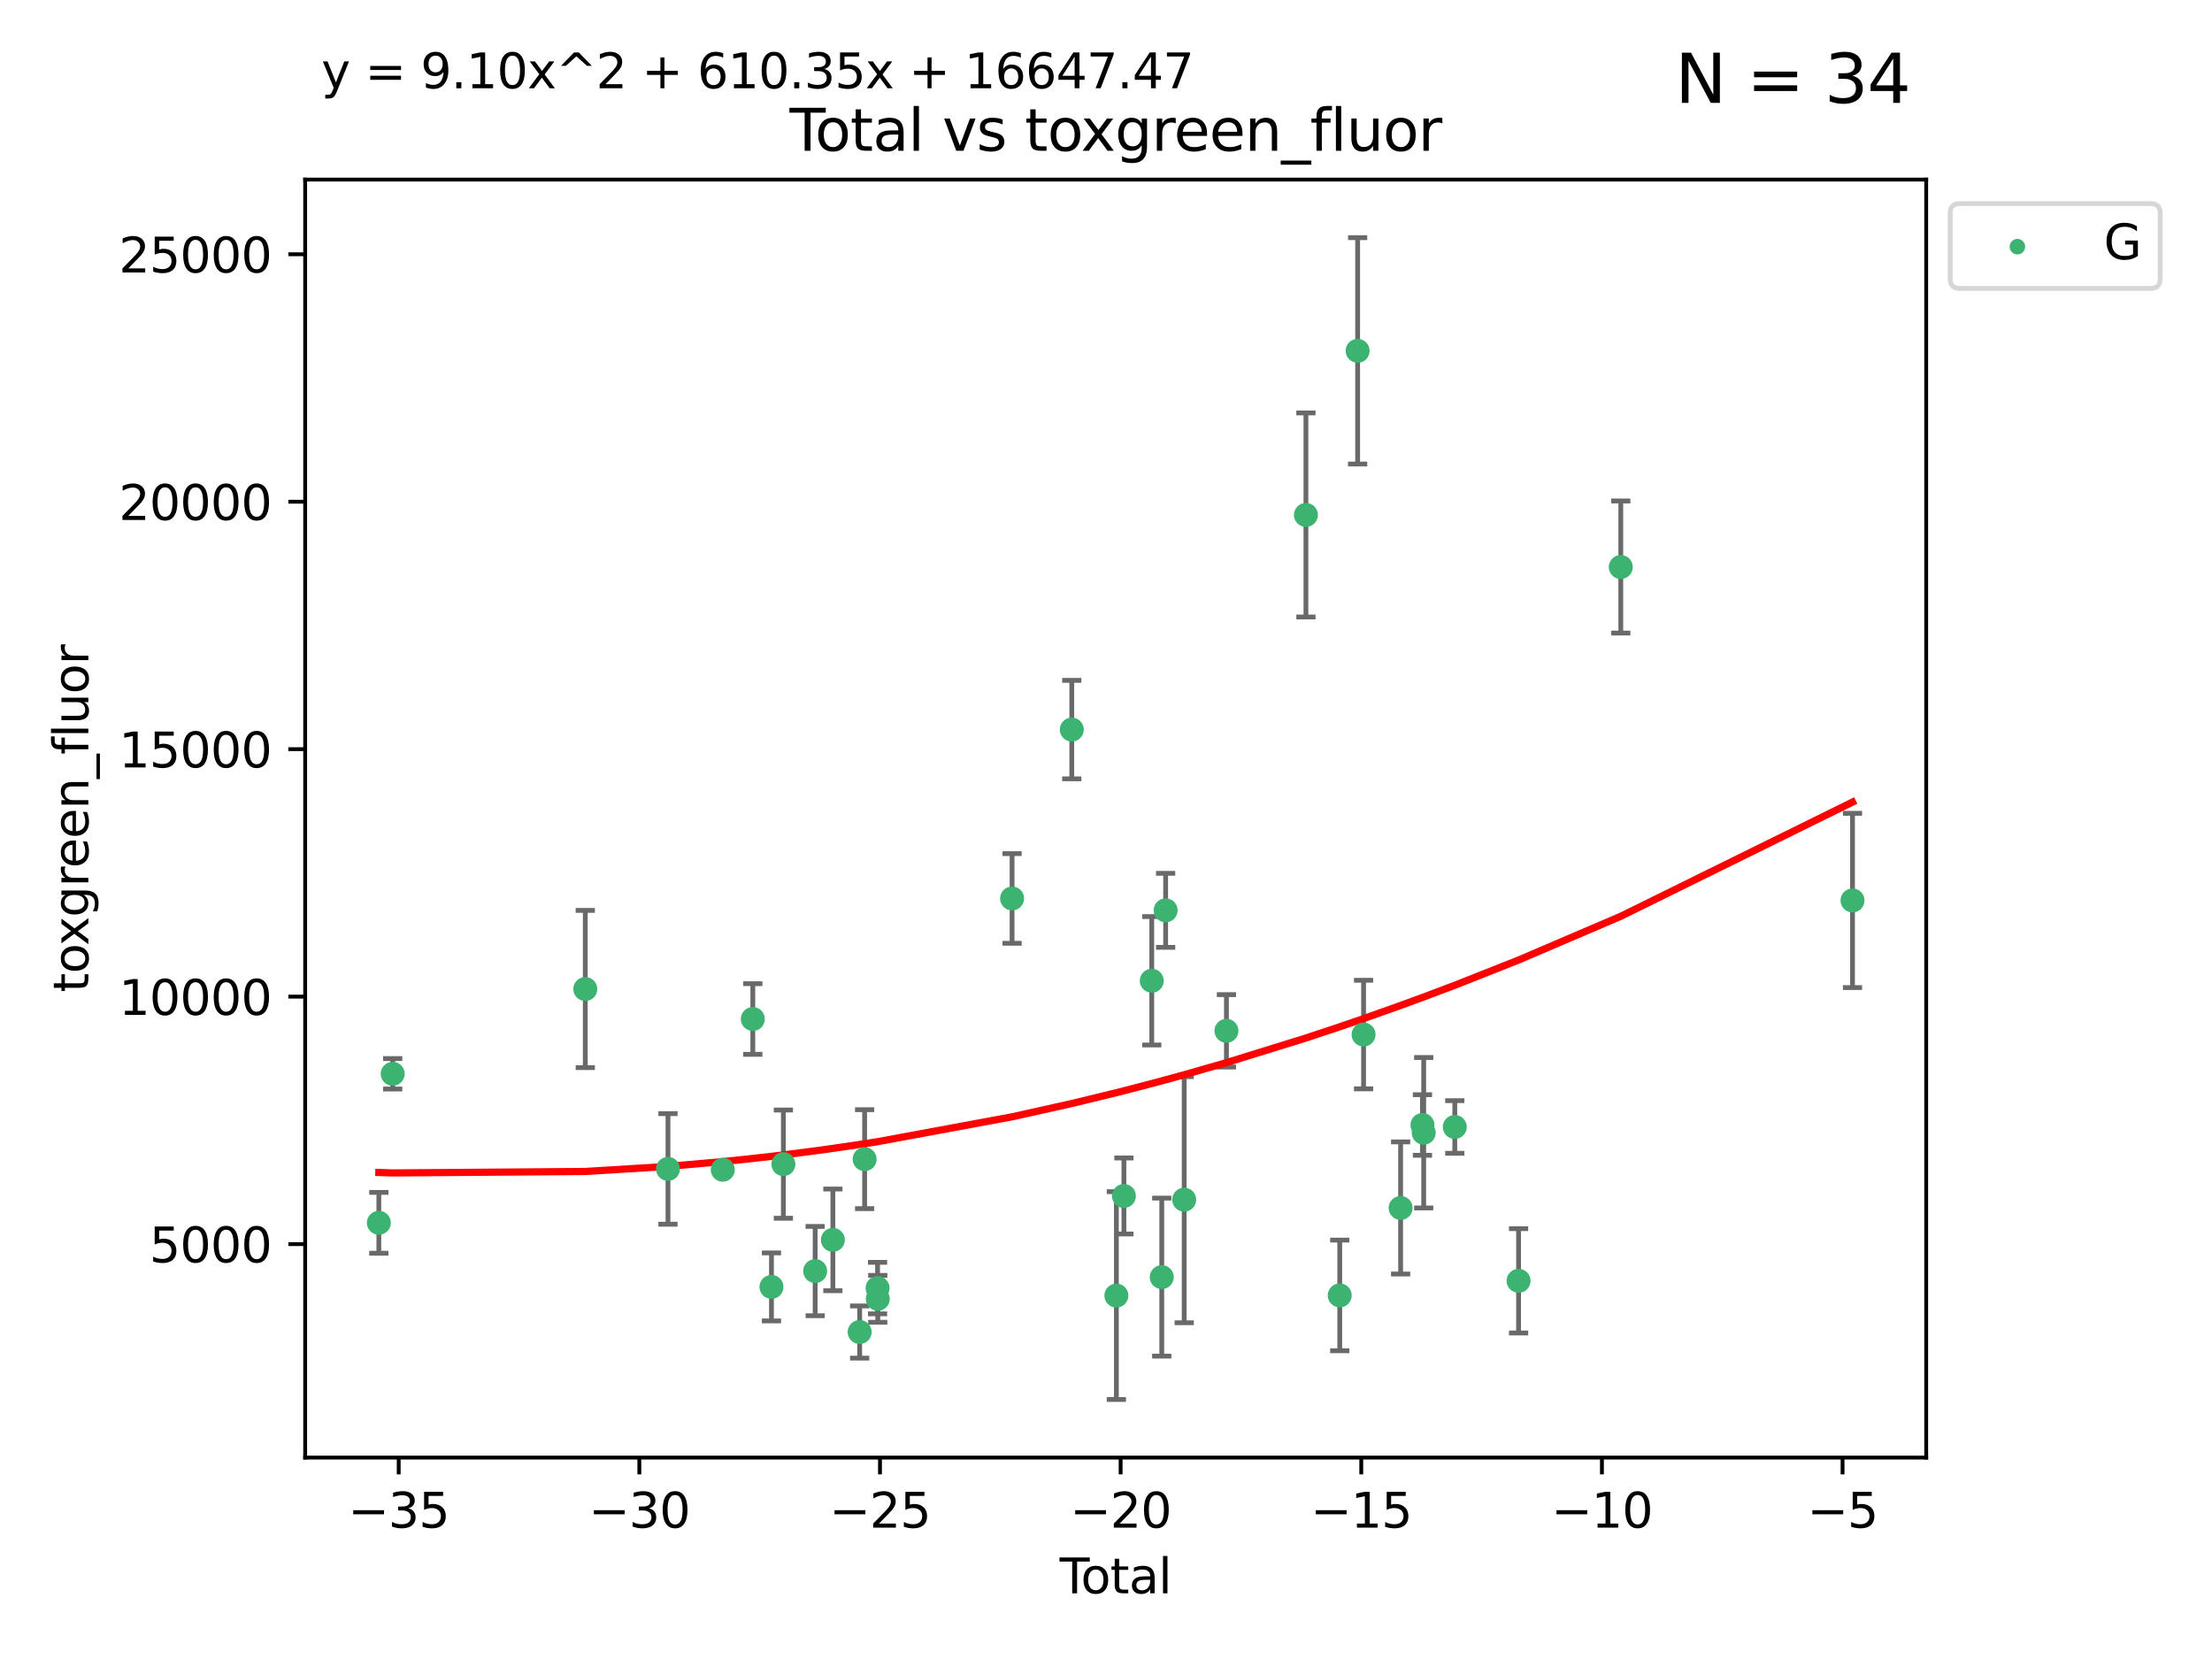 <?xml version="1.0" encoding="utf-8" standalone="no"?>
<!DOCTYPE svg PUBLIC "-//W3C//DTD SVG 1.1//EN"
  "http://www.w3.org/Graphics/SVG/1.1/DTD/svg11.dtd">
<svg xmlns:xlink="http://www.w3.org/1999/xlink" width="460.8pt" height="345.6pt" viewBox="0 0 460.8 345.6" xmlns="http://www.w3.org/2000/svg" version="1.1">
 <defs>
  <style type="text/css">*{stroke-linejoin: round; stroke-linecap: butt}</style>
 </defs>
 <g id="figure_1">
  <g id="patch_1">
   <path d="M 0 345.6 
L 460.8 345.6 
L 460.8 0 
L 0 0 
z
" style="fill: #ffffff"/>
  </g>
  <g id="axes_1">
   <g id="patch_2">
    <path d="M 63.571 303.64 
L 401.26 303.64 
L 401.26 37.411 
L 63.571 37.411 
z
" style="fill: #ffffff"/>
   </g>
   <g id="PathCollection_1">
    <defs>
     <path id="m60fd4f7840" d="M 0 1.118 
C 0.297 1.118 0.581 1 0.791 0.791 
C 1 0.581 1.118 0.297 1.118 0 
C 1.118 -0.297 1 -0.581 0.791 -0.791 
C 0.581 -1 0.297 -1.118 0 -1.118 
C -0.297 -1.118 -0.581 -1 -0.791 -0.791 
C -1 -0.581 -1.118 -0.297 -1.118 0 
C -1.118 0.297 -1 0.581 -0.791 0.791 
C -0.581 1 -0.297 1.118 0 1.118 
z
" style="stroke: #3cb371"/>
    </defs>
    <g clip-path="url(#p2ff0fff84a)">
     <use xlink:href="#m60fd4f7840" x="78.921" y="254.733" style="fill: #3cb371; stroke: #3cb371"/>
     <use xlink:href="#m60fd4f7840" x="81.805" y="223.696" style="fill: #3cb371; stroke: #3cb371"/>
     <use xlink:href="#m60fd4f7840" x="121.926" y="206.031" style="fill: #3cb371; stroke: #3cb371"/>
     <use xlink:href="#m60fd4f7840" x="139.152" y="243.507" style="fill: #3cb371; stroke: #3cb371"/>
     <use xlink:href="#m60fd4f7840" x="150.564" y="243.675" style="fill: #3cb371; stroke: #3cb371"/>
     <use xlink:href="#m60fd4f7840" x="156.824" y="212.277" style="fill: #3cb371; stroke: #3cb371"/>
     <use xlink:href="#m60fd4f7840" x="160.712" y="268.086" style="fill: #3cb371; stroke: #3cb371"/>
     <use xlink:href="#m60fd4f7840" x="163.192" y="242.509" style="fill: #3cb371; stroke: #3cb371"/>
     <use xlink:href="#m60fd4f7840" x="169.813" y="264.787" style="fill: #3cb371; stroke: #3cb371"/>
     <use xlink:href="#m60fd4f7840" x="173.502" y="258.29" style="fill: #3cb371; stroke: #3cb371"/>
     <use xlink:href="#m60fd4f7840" x="179.083" y="277.486" style="fill: #3cb371; stroke: #3cb371"/>
     <use xlink:href="#m60fd4f7840" x="180.118" y="241.474" style="fill: #3cb371; stroke: #3cb371"/>
     <use xlink:href="#m60fd4f7840" x="182.814" y="268.329" style="fill: #3cb371; stroke: #3cb371"/>
     <use xlink:href="#m60fd4f7840" x="182.856" y="270.569" style="fill: #3cb371; stroke: #3cb371"/>
     <use xlink:href="#m60fd4f7840" x="210.835" y="187.165" style="fill: #3cb371; stroke: #3cb371"/>
     <use xlink:href="#m60fd4f7840" x="223.271" y="151.986" style="fill: #3cb371; stroke: #3cb371"/>
     <use xlink:href="#m60fd4f7840" x="232.562" y="269.895" style="fill: #3cb371; stroke: #3cb371"/>
     <use xlink:href="#m60fd4f7840" x="234.132" y="249.143" style="fill: #3cb371; stroke: #3cb371"/>
     <use xlink:href="#m60fd4f7840" x="239.934" y="204.313" style="fill: #3cb371; stroke: #3cb371"/>
     <use xlink:href="#m60fd4f7840" x="242.015" y="266.047" style="fill: #3cb371; stroke: #3cb371"/>
     <use xlink:href="#m60fd4f7840" x="242.825" y="189.643" style="fill: #3cb371; stroke: #3cb371"/>
     <use xlink:href="#m60fd4f7840" x="246.69" y="249.917" style="fill: #3cb371; stroke: #3cb371"/>
     <use xlink:href="#m60fd4f7840" x="255.491" y="214.737" style="fill: #3cb371; stroke: #3cb371"/>
     <use xlink:href="#m60fd4f7840" x="272.047" y="107.273" style="fill: #3cb371; stroke: #3cb371"/>
     <use xlink:href="#m60fd4f7840" x="279.094" y="269.859" style="fill: #3cb371; stroke: #3cb371"/>
     <use xlink:href="#m60fd4f7840" x="282.821" y="73.086" style="fill: #3cb371; stroke: #3cb371"/>
     <use xlink:href="#m60fd4f7840" x="284.057" y="215.514" style="fill: #3cb371; stroke: #3cb371"/>
     <use xlink:href="#m60fd4f7840" x="291.777" y="251.643" style="fill: #3cb371; stroke: #3cb371"/>
     <use xlink:href="#m60fd4f7840" x="296.322" y="234.353" style="fill: #3cb371; stroke: #3cb371"/>
     <use xlink:href="#m60fd4f7840" x="296.584" y="235.969" style="fill: #3cb371; stroke: #3cb371"/>
     <use xlink:href="#m60fd4f7840" x="303.058" y="234.766" style="fill: #3cb371; stroke: #3cb371"/>
     <use xlink:href="#m60fd4f7840" x="316.347" y="266.818" style="fill: #3cb371; stroke: #3cb371"/>
     <use xlink:href="#m60fd4f7840" x="337.639" y="118.122" style="fill: #3cb371; stroke: #3cb371"/>
     <use xlink:href="#m60fd4f7840" x="385.911" y="187.579" style="fill: #3cb371; stroke: #3cb371"/>
    </g>
   </g>
   <g id="matplotlib.axis_1">
    <g id="xtick_1">
     <g id="line2d_1">
      <defs>
       <path id="mb256c57d41" d="M 0 0 
L 0 3.5 
" style="stroke: #000000; stroke-width: 0.8"/>
      </defs>
      <g>
       <use xlink:href="#mb256c57d41" x="83.054" y="303.64" style="stroke: #000000; stroke-width: 0.8"/>
      </g>
     </g>
     <g id="text_1">
      <!-- −35 -->
      <g transform="translate(72.501 318.238)scale(0.1 -0.1)">
       <defs>
        <path id="DejaVuSans-2212" d="M 678 2272 
L 4684 2272 
L 4684 1741 
L 678 1741 
L 678 2272 
z
" transform="scale(0.016)"/>
        <path id="DejaVuSans-33" d="M 2597 2516 
Q 3050 2419 3304 2112 
Q 3559 1806 3559 1356 
Q 3559 666 3084 287 
Q 2609 -91 1734 -91 
Q 1441 -91 1130 -33 
Q 819 25 488 141 
L 488 750 
Q 750 597 1062 519 
Q 1375 441 1716 441 
Q 2309 441 2620 675 
Q 2931 909 2931 1356 
Q 2931 1769 2642 2001 
Q 2353 2234 1838 2234 
L 1294 2234 
L 1294 2753 
L 1863 2753 
Q 2328 2753 2575 2939 
Q 2822 3125 2822 3475 
Q 2822 3834 2567 4026 
Q 2313 4219 1838 4219 
Q 1578 4219 1281 4162 
Q 984 4106 628 3988 
L 628 4550 
Q 988 4650 1302 4700 
Q 1616 4750 1894 4750 
Q 2613 4750 3031 4423 
Q 3450 4097 3450 3541 
Q 3450 3153 3228 2886 
Q 3006 2619 2597 2516 
z
" transform="scale(0.016)"/>
        <path id="DejaVuSans-35" d="M 691 4666 
L 3169 4666 
L 3169 4134 
L 1269 4134 
L 1269 2991 
Q 1406 3038 1543 3061 
Q 1681 3084 1819 3084 
Q 2600 3084 3056 2656 
Q 3513 2228 3513 1497 
Q 3513 744 3044 326 
Q 2575 -91 1722 -91 
Q 1428 -91 1123 -41 
Q 819 9 494 109 
L 494 744 
Q 775 591 1075 516 
Q 1375 441 1709 441 
Q 2250 441 2565 725 
Q 2881 1009 2881 1497 
Q 2881 1984 2565 2268 
Q 2250 2553 1709 2553 
Q 1456 2553 1204 2497 
Q 953 2441 691 2322 
L 691 4666 
z
" transform="scale(0.016)"/>
       </defs>
       <use xlink:href="#DejaVuSans-2212"/>
       <use xlink:href="#DejaVuSans-33" x="83.789"/>
       <use xlink:href="#DejaVuSans-35" x="147.412"/>
      </g>
     </g>
    </g>
    <g id="xtick_2">
     <g id="line2d_2">
      <g>
       <use xlink:href="#mb256c57d41" x="133.185" y="303.64" style="stroke: #000000; stroke-width: 0.8"/>
      </g>
     </g>
     <g id="text_2">
      <!-- −30 -->
      <g transform="translate(122.632 318.238)scale(0.1 -0.1)">
       <defs>
        <path id="DejaVuSans-30" d="M 2034 4250 
Q 1547 4250 1301 3770 
Q 1056 3291 1056 2328 
Q 1056 1369 1301 889 
Q 1547 409 2034 409 
Q 2525 409 2770 889 
Q 3016 1369 3016 2328 
Q 3016 3291 2770 3770 
Q 2525 4250 2034 4250 
z
M 2034 4750 
Q 2819 4750 3233 4129 
Q 3647 3509 3647 2328 
Q 3647 1150 3233 529 
Q 2819 -91 2034 -91 
Q 1250 -91 836 529 
Q 422 1150 422 2328 
Q 422 3509 836 4129 
Q 1250 4750 2034 4750 
z
" transform="scale(0.016)"/>
       </defs>
       <use xlink:href="#DejaVuSans-2212"/>
       <use xlink:href="#DejaVuSans-33" x="83.789"/>
       <use xlink:href="#DejaVuSans-30" x="147.412"/>
      </g>
     </g>
    </g>
    <g id="xtick_3">
     <g id="line2d_3">
      <g>
       <use xlink:href="#mb256c57d41" x="183.316" y="303.64" style="stroke: #000000; stroke-width: 0.8"/>
      </g>
     </g>
     <g id="text_3">
      <!-- −25 -->
      <g transform="translate(172.763 318.238)scale(0.1 -0.1)">
       <defs>
        <path id="DejaVuSans-32" d="M 1228 531 
L 3431 531 
L 3431 0 
L 469 0 
L 469 531 
Q 828 903 1448 1529 
Q 2069 2156 2228 2338 
Q 2531 2678 2651 2914 
Q 2772 3150 2772 3378 
Q 2772 3750 2511 3984 
Q 2250 4219 1831 4219 
Q 1534 4219 1204 4116 
Q 875 4013 500 3803 
L 500 4441 
Q 881 4594 1212 4672 
Q 1544 4750 1819 4750 
Q 2544 4750 2975 4387 
Q 3406 4025 3406 3419 
Q 3406 3131 3298 2873 
Q 3191 2616 2906 2266 
Q 2828 2175 2409 1742 
Q 1991 1309 1228 531 
z
" transform="scale(0.016)"/>
       </defs>
       <use xlink:href="#DejaVuSans-2212"/>
       <use xlink:href="#DejaVuSans-32" x="83.789"/>
       <use xlink:href="#DejaVuSans-35" x="147.412"/>
      </g>
     </g>
    </g>
    <g id="xtick_4">
     <g id="line2d_4">
      <g>
       <use xlink:href="#mb256c57d41" x="233.447" y="303.64" style="stroke: #000000; stroke-width: 0.8"/>
      </g>
     </g>
     <g id="text_4">
      <!-- −20 -->
      <g transform="translate(222.895 318.238)scale(0.1 -0.1)">
       <use xlink:href="#DejaVuSans-2212"/>
       <use xlink:href="#DejaVuSans-32" x="83.789"/>
       <use xlink:href="#DejaVuSans-30" x="147.412"/>
      </g>
     </g>
    </g>
    <g id="xtick_5">
     <g id="line2d_5">
      <g>
       <use xlink:href="#mb256c57d41" x="283.578" y="303.64" style="stroke: #000000; stroke-width: 0.8"/>
      </g>
     </g>
     <g id="text_5">
      <!-- −15 -->
      <g transform="translate(273.026 318.238)scale(0.1 -0.1)">
       <defs>
        <path id="DejaVuSans-31" d="M 794 531 
L 1825 531 
L 1825 4091 
L 703 3866 
L 703 4441 
L 1819 4666 
L 2450 4666 
L 2450 531 
L 3481 531 
L 3481 0 
L 794 0 
L 794 531 
z
" transform="scale(0.016)"/>
       </defs>
       <use xlink:href="#DejaVuSans-2212"/>
       <use xlink:href="#DejaVuSans-31" x="83.789"/>
       <use xlink:href="#DejaVuSans-35" x="147.412"/>
      </g>
     </g>
    </g>
    <g id="xtick_6">
     <g id="line2d_6">
      <g>
       <use xlink:href="#mb256c57d41" x="333.709" y="303.64" style="stroke: #000000; stroke-width: 0.8"/>
      </g>
     </g>
     <g id="text_6">
      <!-- −10 -->
      <g transform="translate(323.157 318.238)scale(0.1 -0.1)">
       <use xlink:href="#DejaVuSans-2212"/>
       <use xlink:href="#DejaVuSans-31" x="83.789"/>
       <use xlink:href="#DejaVuSans-30" x="147.412"/>
      </g>
     </g>
    </g>
    <g id="xtick_7">
     <g id="line2d_7">
      <g>
       <use xlink:href="#mb256c57d41" x="383.84" y="303.64" style="stroke: #000000; stroke-width: 0.8"/>
      </g>
     </g>
     <g id="text_7">
      <!-- −5 -->
      <g transform="translate(376.469 318.238)scale(0.1 -0.1)">
       <use xlink:href="#DejaVuSans-2212"/>
       <use xlink:href="#DejaVuSans-35" x="83.789"/>
      </g>
     </g>
    </g>
    <g id="text_8">
     <!-- Total -->
     <g transform="translate(220.739 331.917)scale(0.1 -0.1)">
      <defs>
       <path id="DejaVuSans-54" d="M -19 4666 
L 3928 4666 
L 3928 4134 
L 2272 4134 
L 2272 0 
L 1638 0 
L 1638 4134 
L -19 4134 
L -19 4666 
z
" transform="scale(0.016)"/>
       <path id="DejaVuSans-6f" d="M 1959 3097 
Q 1497 3097 1228 2736 
Q 959 2375 959 1747 
Q 959 1119 1226 758 
Q 1494 397 1959 397 
Q 2419 397 2687 759 
Q 2956 1122 2956 1747 
Q 2956 2369 2687 2733 
Q 2419 3097 1959 3097 
z
M 1959 3584 
Q 2709 3584 3137 3096 
Q 3566 2609 3566 1747 
Q 3566 888 3137 398 
Q 2709 -91 1959 -91 
Q 1206 -91 779 398 
Q 353 888 353 1747 
Q 353 2609 779 3096 
Q 1206 3584 1959 3584 
z
" transform="scale(0.016)"/>
       <path id="DejaVuSans-74" d="M 1172 4494 
L 1172 3500 
L 2356 3500 
L 2356 3053 
L 1172 3053 
L 1172 1153 
Q 1172 725 1289 603 
Q 1406 481 1766 481 
L 2356 481 
L 2356 0 
L 1766 0 
Q 1100 0 847 248 
Q 594 497 594 1153 
L 594 3053 
L 172 3053 
L 172 3500 
L 594 3500 
L 594 4494 
L 1172 4494 
z
" transform="scale(0.016)"/>
       <path id="DejaVuSans-61" d="M 2194 1759 
Q 1497 1759 1228 1600 
Q 959 1441 959 1056 
Q 959 750 1161 570 
Q 1363 391 1709 391 
Q 2188 391 2477 730 
Q 2766 1069 2766 1631 
L 2766 1759 
L 2194 1759 
z
M 3341 1997 
L 3341 0 
L 2766 0 
L 2766 531 
Q 2569 213 2275 61 
Q 1981 -91 1556 -91 
Q 1019 -91 701 211 
Q 384 513 384 1019 
Q 384 1609 779 1909 
Q 1175 2209 1959 2209 
L 2766 2209 
L 2766 2266 
Q 2766 2663 2505 2880 
Q 2244 3097 1772 3097 
Q 1472 3097 1187 3025 
Q 903 2953 641 2809 
L 641 3341 
Q 956 3463 1253 3523 
Q 1550 3584 1831 3584 
Q 2591 3584 2966 3190 
Q 3341 2797 3341 1997 
z
" transform="scale(0.016)"/>
       <path id="DejaVuSans-6c" d="M 603 4863 
L 1178 4863 
L 1178 0 
L 603 0 
L 603 4863 
z
" transform="scale(0.016)"/>
      </defs>
      <use xlink:href="#DejaVuSans-54"/>
      <use xlink:href="#DejaVuSans-6f" x="44.084"/>
      <use xlink:href="#DejaVuSans-74" x="105.266"/>
      <use xlink:href="#DejaVuSans-61" x="144.475"/>
      <use xlink:href="#DejaVuSans-6c" x="205.754"/>
     </g>
    </g>
   </g>
   <g id="matplotlib.axis_2">
    <g id="ytick_1">
     <g id="line2d_8">
      <defs>
       <path id="mf4ef851cf9" d="M 0 0 
L -3.5 0 
" style="stroke: #000000; stroke-width: 0.8"/>
      </defs>
      <g>
       <use xlink:href="#mf4ef851cf9" x="63.571" y="259.169" style="stroke: #000000; stroke-width: 0.8"/>
      </g>
     </g>
     <g id="text_9">
      <!-- 5000 -->
      <g transform="translate(31.121 262.968)scale(0.1 -0.1)">
       <use xlink:href="#DejaVuSans-35"/>
       <use xlink:href="#DejaVuSans-30" x="63.623"/>
       <use xlink:href="#DejaVuSans-30" x="127.246"/>
       <use xlink:href="#DejaVuSans-30" x="190.869"/>
      </g>
     </g>
    </g>
    <g id="ytick_2">
     <g id="line2d_9">
      <g>
       <use xlink:href="#mf4ef851cf9" x="63.571" y="207.618" style="stroke: #000000; stroke-width: 0.8"/>
      </g>
     </g>
     <g id="text_10">
      <!-- 10000 -->
      <g transform="translate(24.759 211.417)scale(0.1 -0.1)">
       <use xlink:href="#DejaVuSans-31"/>
       <use xlink:href="#DejaVuSans-30" x="63.623"/>
       <use xlink:href="#DejaVuSans-30" x="127.246"/>
       <use xlink:href="#DejaVuSans-30" x="190.869"/>
       <use xlink:href="#DejaVuSans-30" x="254.492"/>
      </g>
     </g>
    </g>
    <g id="ytick_3">
     <g id="line2d_10">
      <g>
       <use xlink:href="#mf4ef851cf9" x="63.571" y="156.067" style="stroke: #000000; stroke-width: 0.8"/>
      </g>
     </g>
     <g id="text_11">
      <!-- 15000 -->
      <g transform="translate(24.759 159.866)scale(0.1 -0.1)">
       <use xlink:href="#DejaVuSans-31"/>
       <use xlink:href="#DejaVuSans-35" x="63.623"/>
       <use xlink:href="#DejaVuSans-30" x="127.246"/>
       <use xlink:href="#DejaVuSans-30" x="190.869"/>
       <use xlink:href="#DejaVuSans-30" x="254.492"/>
      </g>
     </g>
    </g>
    <g id="ytick_4">
     <g id="line2d_11">
      <g>
       <use xlink:href="#mf4ef851cf9" x="63.571" y="104.516" style="stroke: #000000; stroke-width: 0.8"/>
      </g>
     </g>
     <g id="text_12">
      <!-- 20000 -->
      <g transform="translate(24.759 108.315)scale(0.1 -0.1)">
       <use xlink:href="#DejaVuSans-32"/>
       <use xlink:href="#DejaVuSans-30" x="63.623"/>
       <use xlink:href="#DejaVuSans-30" x="127.246"/>
       <use xlink:href="#DejaVuSans-30" x="190.869"/>
       <use xlink:href="#DejaVuSans-30" x="254.492"/>
      </g>
     </g>
    </g>
    <g id="ytick_5">
     <g id="line2d_12">
      <g>
       <use xlink:href="#mf4ef851cf9" x="63.571" y="52.965" style="stroke: #000000; stroke-width: 0.8"/>
      </g>
     </g>
     <g id="text_13">
      <!-- 25000 -->
      <g transform="translate(24.759 56.764)scale(0.1 -0.1)">
       <use xlink:href="#DejaVuSans-32"/>
       <use xlink:href="#DejaVuSans-35" x="63.623"/>
       <use xlink:href="#DejaVuSans-30" x="127.246"/>
       <use xlink:href="#DejaVuSans-30" x="190.869"/>
       <use xlink:href="#DejaVuSans-30" x="254.492"/>
      </g>
     </g>
    </g>
    <g id="text_14">
     <!-- toxgreen_fluor -->
     <g transform="translate(18.401 206.72)rotate(-90)scale(0.1 -0.1)">
      <defs>
       <path id="DejaVuSans-78" d="M 3513 3500 
L 2247 1797 
L 3578 0 
L 2900 0 
L 1881 1375 
L 863 0 
L 184 0 
L 1544 1831 
L 300 3500 
L 978 3500 
L 1906 2253 
L 2834 3500 
L 3513 3500 
z
" transform="scale(0.016)"/>
       <path id="DejaVuSans-67" d="M 2906 1791 
Q 2906 2416 2648 2759 
Q 2391 3103 1925 3103 
Q 1463 3103 1205 2759 
Q 947 2416 947 1791 
Q 947 1169 1205 825 
Q 1463 481 1925 481 
Q 2391 481 2648 825 
Q 2906 1169 2906 1791 
z
M 3481 434 
Q 3481 -459 3084 -895 
Q 2688 -1331 1869 -1331 
Q 1566 -1331 1297 -1286 
Q 1028 -1241 775 -1147 
L 775 -588 
Q 1028 -725 1275 -790 
Q 1522 -856 1778 -856 
Q 2344 -856 2625 -561 
Q 2906 -266 2906 331 
L 2906 616 
Q 2728 306 2450 153 
Q 2172 0 1784 0 
Q 1141 0 747 490 
Q 353 981 353 1791 
Q 353 2603 747 3093 
Q 1141 3584 1784 3584 
Q 2172 3584 2450 3431 
Q 2728 3278 2906 2969 
L 2906 3500 
L 3481 3500 
L 3481 434 
z
" transform="scale(0.016)"/>
       <path id="DejaVuSans-72" d="M 2631 2963 
Q 2534 3019 2420 3045 
Q 2306 3072 2169 3072 
Q 1681 3072 1420 2755 
Q 1159 2438 1159 1844 
L 1159 0 
L 581 0 
L 581 3500 
L 1159 3500 
L 1159 2956 
Q 1341 3275 1631 3429 
Q 1922 3584 2338 3584 
Q 2397 3584 2469 3576 
Q 2541 3569 2628 3553 
L 2631 2963 
z
" transform="scale(0.016)"/>
       <path id="DejaVuSans-65" d="M 3597 1894 
L 3597 1613 
L 953 1613 
Q 991 1019 1311 708 
Q 1631 397 2203 397 
Q 2534 397 2845 478 
Q 3156 559 3463 722 
L 3463 178 
Q 3153 47 2828 -22 
Q 2503 -91 2169 -91 
Q 1331 -91 842 396 
Q 353 884 353 1716 
Q 353 2575 817 3079 
Q 1281 3584 2069 3584 
Q 2775 3584 3186 3129 
Q 3597 2675 3597 1894 
z
M 3022 2063 
Q 3016 2534 2758 2815 
Q 2500 3097 2075 3097 
Q 1594 3097 1305 2825 
Q 1016 2553 972 2059 
L 3022 2063 
z
" transform="scale(0.016)"/>
       <path id="DejaVuSans-6e" d="M 3513 2113 
L 3513 0 
L 2938 0 
L 2938 2094 
Q 2938 2591 2744 2837 
Q 2550 3084 2163 3084 
Q 1697 3084 1428 2787 
Q 1159 2491 1159 1978 
L 1159 0 
L 581 0 
L 581 3500 
L 1159 3500 
L 1159 2956 
Q 1366 3272 1645 3428 
Q 1925 3584 2291 3584 
Q 2894 3584 3203 3211 
Q 3513 2838 3513 2113 
z
" transform="scale(0.016)"/>
       <path id="DejaVuSans-5f" d="M 3263 -1063 
L 3263 -1509 
L -63 -1509 
L -63 -1063 
L 3263 -1063 
z
" transform="scale(0.016)"/>
       <path id="DejaVuSans-66" d="M 2375 4863 
L 2375 4384 
L 1825 4384 
Q 1516 4384 1395 4259 
Q 1275 4134 1275 3809 
L 1275 3500 
L 2222 3500 
L 2222 3053 
L 1275 3053 
L 1275 0 
L 697 0 
L 697 3053 
L 147 3053 
L 147 3500 
L 697 3500 
L 697 3744 
Q 697 4328 969 4595 
Q 1241 4863 1831 4863 
L 2375 4863 
z
" transform="scale(0.016)"/>
       <path id="DejaVuSans-75" d="M 544 1381 
L 544 3500 
L 1119 3500 
L 1119 1403 
Q 1119 906 1312 657 
Q 1506 409 1894 409 
Q 2359 409 2629 706 
Q 2900 1003 2900 1516 
L 2900 3500 
L 3475 3500 
L 3475 0 
L 2900 0 
L 2900 538 
Q 2691 219 2414 64 
Q 2138 -91 1772 -91 
Q 1169 -91 856 284 
Q 544 659 544 1381 
z
M 1991 3584 
L 1991 3584 
z
" transform="scale(0.016)"/>
      </defs>
      <use xlink:href="#DejaVuSans-74"/>
      <use xlink:href="#DejaVuSans-6f" x="39.209"/>
      <use xlink:href="#DejaVuSans-78" x="97.266"/>
      <use xlink:href="#DejaVuSans-67" x="156.445"/>
      <use xlink:href="#DejaVuSans-72" x="219.922"/>
      <use xlink:href="#DejaVuSans-65" x="258.785"/>
      <use xlink:href="#DejaVuSans-65" x="320.309"/>
      <use xlink:href="#DejaVuSans-6e" x="381.832"/>
      <use xlink:href="#DejaVuSans-5f" x="445.211"/>
      <use xlink:href="#DejaVuSans-66" x="495.211"/>
      <use xlink:href="#DejaVuSans-6c" x="530.416"/>
      <use xlink:href="#DejaVuSans-75" x="558.199"/>
      <use xlink:href="#DejaVuSans-6f" x="621.578"/>
      <use xlink:href="#DejaVuSans-72" x="682.76"/>
     </g>
    </g>
   </g>
   <g id="LineCollection_1">
    <path d="M 78.921 261.072 
L 78.921 248.394 
" clip-path="url(#p2ff0fff84a)" style="fill: none; stroke: #696969"/>
    <path d="M 81.805 226.871 
L 81.805 220.52 
" clip-path="url(#p2ff0fff84a)" style="fill: none; stroke: #696969"/>
    <path d="M 121.926 222.408 
L 121.926 189.654 
" clip-path="url(#p2ff0fff84a)" style="fill: none; stroke: #696969"/>
    <path d="M 139.152 255.023 
L 139.152 231.991 
" clip-path="url(#p2ff0fff84a)" style="fill: none; stroke: #696969"/>
    <path d="M 150.564 244.551 
L 150.564 242.799 
" clip-path="url(#p2ff0fff84a)" style="fill: none; stroke: #696969"/>
    <path d="M 156.824 219.636 
L 156.824 204.917 
" clip-path="url(#p2ff0fff84a)" style="fill: none; stroke: #696969"/>
    <path d="M 160.712 275.172 
L 160.712 260.999 
" clip-path="url(#p2ff0fff84a)" style="fill: none; stroke: #696969"/>
    <path d="M 163.192 253.783 
L 163.192 231.235 
" clip-path="url(#p2ff0fff84a)" style="fill: none; stroke: #696969"/>
    <path d="M 169.813 274.089 
L 169.813 255.485 
" clip-path="url(#p2ff0fff84a)" style="fill: none; stroke: #696969"/>
    <path d="M 173.502 268.883 
L 173.502 247.697 
" clip-path="url(#p2ff0fff84a)" style="fill: none; stroke: #696969"/>
    <path d="M 179.083 282.923 
L 179.083 272.048 
" clip-path="url(#p2ff0fff84a)" style="fill: none; stroke: #696969"/>
    <path d="M 180.118 251.782 
L 180.118 231.166 
" clip-path="url(#p2ff0fff84a)" style="fill: none; stroke: #696969"/>
    <path d="M 182.814 273.693 
L 182.814 262.966 
" clip-path="url(#p2ff0fff84a)" style="fill: none; stroke: #696969"/>
    <path d="M 182.856 275.452 
L 182.856 265.685 
" clip-path="url(#p2ff0fff84a)" style="fill: none; stroke: #696969"/>
    <path d="M 210.835 196.506 
L 210.835 177.823 
" clip-path="url(#p2ff0fff84a)" style="fill: none; stroke: #696969"/>
    <path d="M 223.271 162.243 
L 223.271 141.729 
" clip-path="url(#p2ff0fff84a)" style="fill: none; stroke: #696969"/>
    <path d="M 232.562 291.539 
L 232.562 248.251 
" clip-path="url(#p2ff0fff84a)" style="fill: none; stroke: #696969"/>
    <path d="M 234.132 257.06 
L 234.132 241.227 
" clip-path="url(#p2ff0fff84a)" style="fill: none; stroke: #696969"/>
    <path d="M 239.934 217.692 
L 239.934 190.934 
" clip-path="url(#p2ff0fff84a)" style="fill: none; stroke: #696969"/>
    <path d="M 242.015 282.506 
L 242.015 249.589 
" clip-path="url(#p2ff0fff84a)" style="fill: none; stroke: #696969"/>
    <path d="M 242.825 197.354 
L 242.825 181.932 
" clip-path="url(#p2ff0fff84a)" style="fill: none; stroke: #696969"/>
    <path d="M 246.69 275.55 
L 246.69 224.285 
" clip-path="url(#p2ff0fff84a)" style="fill: none; stroke: #696969"/>
    <path d="M 255.491 222.276 
L 255.491 207.199 
" clip-path="url(#p2ff0fff84a)" style="fill: none; stroke: #696969"/>
    <path d="M 272.047 128.527 
L 272.047 86.02 
" clip-path="url(#p2ff0fff84a)" style="fill: none; stroke: #696969"/>
    <path d="M 279.094 281.381 
L 279.094 258.336 
" clip-path="url(#p2ff0fff84a)" style="fill: none; stroke: #696969"/>
    <path d="M 282.821 96.66 
L 282.821 49.513 
" clip-path="url(#p2ff0fff84a)" style="fill: none; stroke: #696969"/>
    <path d="M 284.057 226.825 
L 284.057 204.204 
" clip-path="url(#p2ff0fff84a)" style="fill: none; stroke: #696969"/>
    <path d="M 291.777 265.405 
L 291.777 237.88 
" clip-path="url(#p2ff0fff84a)" style="fill: none; stroke: #696969"/>
    <path d="M 296.322 240.663 
L 296.322 228.043 
" clip-path="url(#p2ff0fff84a)" style="fill: none; stroke: #696969"/>
    <path d="M 296.584 251.641 
L 296.584 220.298 
" clip-path="url(#p2ff0fff84a)" style="fill: none; stroke: #696969"/>
    <path d="M 303.058 240.246 
L 303.058 229.286 
" clip-path="url(#p2ff0fff84a)" style="fill: none; stroke: #696969"/>
    <path d="M 316.347 277.684 
L 316.347 255.952 
" clip-path="url(#p2ff0fff84a)" style="fill: none; stroke: #696969"/>
    <path d="M 337.639 131.881 
L 337.639 104.363 
" clip-path="url(#p2ff0fff84a)" style="fill: none; stroke: #696969"/>
    <path d="M 385.911 205.732 
L 385.911 169.427 
" clip-path="url(#p2ff0fff84a)" style="fill: none; stroke: #696969"/>
   </g>
   <g id="line2d_13">
    <defs>
     <path id="m77c27456c6" d="M 2 0 
L -2 -0 
" style="stroke: #696969"/>
    </defs>
    <g clip-path="url(#p2ff0fff84a)">
     <use xlink:href="#m77c27456c6" x="78.921" y="261.072" style="fill: #696969; stroke: #696969"/>
     <use xlink:href="#m77c27456c6" x="81.805" y="226.871" style="fill: #696969; stroke: #696969"/>
     <use xlink:href="#m77c27456c6" x="121.926" y="222.408" style="fill: #696969; stroke: #696969"/>
     <use xlink:href="#m77c27456c6" x="139.152" y="255.023" style="fill: #696969; stroke: #696969"/>
     <use xlink:href="#m77c27456c6" x="150.564" y="244.551" style="fill: #696969; stroke: #696969"/>
     <use xlink:href="#m77c27456c6" x="156.824" y="219.636" style="fill: #696969; stroke: #696969"/>
     <use xlink:href="#m77c27456c6" x="160.712" y="275.172" style="fill: #696969; stroke: #696969"/>
     <use xlink:href="#m77c27456c6" x="163.192" y="253.783" style="fill: #696969; stroke: #696969"/>
     <use xlink:href="#m77c27456c6" x="169.813" y="274.089" style="fill: #696969; stroke: #696969"/>
     <use xlink:href="#m77c27456c6" x="173.502" y="268.883" style="fill: #696969; stroke: #696969"/>
     <use xlink:href="#m77c27456c6" x="179.083" y="282.923" style="fill: #696969; stroke: #696969"/>
     <use xlink:href="#m77c27456c6" x="180.118" y="251.782" style="fill: #696969; stroke: #696969"/>
     <use xlink:href="#m77c27456c6" x="182.814" y="273.693" style="fill: #696969; stroke: #696969"/>
     <use xlink:href="#m77c27456c6" x="182.856" y="275.452" style="fill: #696969; stroke: #696969"/>
     <use xlink:href="#m77c27456c6" x="210.835" y="196.506" style="fill: #696969; stroke: #696969"/>
     <use xlink:href="#m77c27456c6" x="223.271" y="162.243" style="fill: #696969; stroke: #696969"/>
     <use xlink:href="#m77c27456c6" x="232.562" y="291.539" style="fill: #696969; stroke: #696969"/>
     <use xlink:href="#m77c27456c6" x="234.132" y="257.06" style="fill: #696969; stroke: #696969"/>
     <use xlink:href="#m77c27456c6" x="239.934" y="217.692" style="fill: #696969; stroke: #696969"/>
     <use xlink:href="#m77c27456c6" x="242.015" y="282.506" style="fill: #696969; stroke: #696969"/>
     <use xlink:href="#m77c27456c6" x="242.825" y="197.354" style="fill: #696969; stroke: #696969"/>
     <use xlink:href="#m77c27456c6" x="246.69" y="275.55" style="fill: #696969; stroke: #696969"/>
     <use xlink:href="#m77c27456c6" x="255.491" y="222.276" style="fill: #696969; stroke: #696969"/>
     <use xlink:href="#m77c27456c6" x="272.047" y="128.527" style="fill: #696969; stroke: #696969"/>
     <use xlink:href="#m77c27456c6" x="279.094" y="281.381" style="fill: #696969; stroke: #696969"/>
     <use xlink:href="#m77c27456c6" x="282.821" y="96.66" style="fill: #696969; stroke: #696969"/>
     <use xlink:href="#m77c27456c6" x="284.057" y="226.825" style="fill: #696969; stroke: #696969"/>
     <use xlink:href="#m77c27456c6" x="291.777" y="265.405" style="fill: #696969; stroke: #696969"/>
     <use xlink:href="#m77c27456c6" x="296.322" y="240.663" style="fill: #696969; stroke: #696969"/>
     <use xlink:href="#m77c27456c6" x="296.584" y="251.641" style="fill: #696969; stroke: #696969"/>
     <use xlink:href="#m77c27456c6" x="303.058" y="240.246" style="fill: #696969; stroke: #696969"/>
     <use xlink:href="#m77c27456c6" x="316.347" y="277.684" style="fill: #696969; stroke: #696969"/>
     <use xlink:href="#m77c27456c6" x="337.639" y="131.881" style="fill: #696969; stroke: #696969"/>
     <use xlink:href="#m77c27456c6" x="385.911" y="205.732" style="fill: #696969; stroke: #696969"/>
    </g>
   </g>
   <g id="line2d_14">
    <g clip-path="url(#p2ff0fff84a)">
     <use xlink:href="#m77c27456c6" x="78.921" y="248.394" style="fill: #696969; stroke: #696969"/>
     <use xlink:href="#m77c27456c6" x="81.805" y="220.52" style="fill: #696969; stroke: #696969"/>
     <use xlink:href="#m77c27456c6" x="121.926" y="189.654" style="fill: #696969; stroke: #696969"/>
     <use xlink:href="#m77c27456c6" x="139.152" y="231.991" style="fill: #696969; stroke: #696969"/>
     <use xlink:href="#m77c27456c6" x="150.564" y="242.799" style="fill: #696969; stroke: #696969"/>
     <use xlink:href="#m77c27456c6" x="156.824" y="204.917" style="fill: #696969; stroke: #696969"/>
     <use xlink:href="#m77c27456c6" x="160.712" y="260.999" style="fill: #696969; stroke: #696969"/>
     <use xlink:href="#m77c27456c6" x="163.192" y="231.235" style="fill: #696969; stroke: #696969"/>
     <use xlink:href="#m77c27456c6" x="169.813" y="255.485" style="fill: #696969; stroke: #696969"/>
     <use xlink:href="#m77c27456c6" x="173.502" y="247.697" style="fill: #696969; stroke: #696969"/>
     <use xlink:href="#m77c27456c6" x="179.083" y="272.048" style="fill: #696969; stroke: #696969"/>
     <use xlink:href="#m77c27456c6" x="180.118" y="231.166" style="fill: #696969; stroke: #696969"/>
     <use xlink:href="#m77c27456c6" x="182.814" y="262.966" style="fill: #696969; stroke: #696969"/>
     <use xlink:href="#m77c27456c6" x="182.856" y="265.685" style="fill: #696969; stroke: #696969"/>
     <use xlink:href="#m77c27456c6" x="210.835" y="177.823" style="fill: #696969; stroke: #696969"/>
     <use xlink:href="#m77c27456c6" x="223.271" y="141.729" style="fill: #696969; stroke: #696969"/>
     <use xlink:href="#m77c27456c6" x="232.562" y="248.251" style="fill: #696969; stroke: #696969"/>
     <use xlink:href="#m77c27456c6" x="234.132" y="241.227" style="fill: #696969; stroke: #696969"/>
     <use xlink:href="#m77c27456c6" x="239.934" y="190.934" style="fill: #696969; stroke: #696969"/>
     <use xlink:href="#m77c27456c6" x="242.015" y="249.589" style="fill: #696969; stroke: #696969"/>
     <use xlink:href="#m77c27456c6" x="242.825" y="181.932" style="fill: #696969; stroke: #696969"/>
     <use xlink:href="#m77c27456c6" x="246.69" y="224.285" style="fill: #696969; stroke: #696969"/>
     <use xlink:href="#m77c27456c6" x="255.491" y="207.199" style="fill: #696969; stroke: #696969"/>
     <use xlink:href="#m77c27456c6" x="272.047" y="86.02" style="fill: #696969; stroke: #696969"/>
     <use xlink:href="#m77c27456c6" x="279.094" y="258.336" style="fill: #696969; stroke: #696969"/>
     <use xlink:href="#m77c27456c6" x="282.821" y="49.513" style="fill: #696969; stroke: #696969"/>
     <use xlink:href="#m77c27456c6" x="284.057" y="204.204" style="fill: #696969; stroke: #696969"/>
     <use xlink:href="#m77c27456c6" x="291.777" y="237.88" style="fill: #696969; stroke: #696969"/>
     <use xlink:href="#m77c27456c6" x="296.322" y="228.043" style="fill: #696969; stroke: #696969"/>
     <use xlink:href="#m77c27456c6" x="296.584" y="220.298" style="fill: #696969; stroke: #696969"/>
     <use xlink:href="#m77c27456c6" x="303.058" y="229.286" style="fill: #696969; stroke: #696969"/>
     <use xlink:href="#m77c27456c6" x="316.347" y="255.952" style="fill: #696969; stroke: #696969"/>
     <use xlink:href="#m77c27456c6" x="337.639" y="104.363" style="fill: #696969; stroke: #696969"/>
     <use xlink:href="#m77c27456c6" x="385.911" y="169.427" style="fill: #696969; stroke: #696969"/>
    </g>
   </g>
   <g id="line2d_15">
    <path d="M 78.921 244.251 
L 81.805 244.344 
L 121.926 244.039 
L 139.152 242.985 
L 150.564 241.982 
L 156.824 241.329 
L 160.712 240.886 
L 163.192 240.589 
L 169.813 239.74 
L 173.502 239.231 
L 179.083 238.413 
L 180.118 238.255 
L 182.814 237.834 
L 182.856 237.827 
L 210.835 232.653 
L 223.271 229.884 
L 232.562 227.627 
L 234.132 227.229 
L 239.934 225.721 
L 242.015 225.164 
L 242.825 224.946 
L 246.69 223.885 
L 255.491 221.366 
L 272.047 216.236 
L 279.094 213.897 
L 282.821 212.622 
L 284.057 212.194 
L 291.777 209.454 
L 296.322 207.788 
L 296.584 207.691 
L 303.058 205.249 
L 316.347 199.992 
L 337.639 190.88 
L 385.911 167.09 
" clip-path="url(#p2ff0fff84a)" style="fill: none; stroke: #ff0000; stroke-width: 1.5; stroke-linecap: square"/>
   </g>
   <g id="line2d_16">
    <defs>
     <path id="m823ac51a80" d="M 0 2 
C 0.53 2 1.039 1.789 1.414 1.414 
C 1.789 1.039 2 0.53 2 0 
C 2 -0.53 1.789 -1.039 1.414 -1.414 
C 1.039 -1.789 0.53 -2 0 -2 
C -0.53 -2 -1.039 -1.789 -1.414 -1.414 
C -1.789 -1.039 -2 -0.53 -2 0 
C -2 0.53 -1.789 1.039 -1.414 1.414 
C -1.039 1.789 -0.53 2 0 2 
z
" style="stroke: #3cb371"/>
    </defs>
    <g clip-path="url(#p2ff0fff84a)">
     <use xlink:href="#m823ac51a80" x="78.921" y="254.733" style="fill: #3cb371; stroke: #3cb371"/>
     <use xlink:href="#m823ac51a80" x="81.805" y="223.696" style="fill: #3cb371; stroke: #3cb371"/>
     <use xlink:href="#m823ac51a80" x="121.926" y="206.031" style="fill: #3cb371; stroke: #3cb371"/>
     <use xlink:href="#m823ac51a80" x="139.152" y="243.507" style="fill: #3cb371; stroke: #3cb371"/>
     <use xlink:href="#m823ac51a80" x="150.564" y="243.675" style="fill: #3cb371; stroke: #3cb371"/>
     <use xlink:href="#m823ac51a80" x="156.824" y="212.277" style="fill: #3cb371; stroke: #3cb371"/>
     <use xlink:href="#m823ac51a80" x="160.712" y="268.086" style="fill: #3cb371; stroke: #3cb371"/>
     <use xlink:href="#m823ac51a80" x="163.192" y="242.509" style="fill: #3cb371; stroke: #3cb371"/>
     <use xlink:href="#m823ac51a80" x="169.813" y="264.787" style="fill: #3cb371; stroke: #3cb371"/>
     <use xlink:href="#m823ac51a80" x="173.502" y="258.29" style="fill: #3cb371; stroke: #3cb371"/>
     <use xlink:href="#m823ac51a80" x="179.083" y="277.486" style="fill: #3cb371; stroke: #3cb371"/>
     <use xlink:href="#m823ac51a80" x="180.118" y="241.474" style="fill: #3cb371; stroke: #3cb371"/>
     <use xlink:href="#m823ac51a80" x="182.814" y="268.329" style="fill: #3cb371; stroke: #3cb371"/>
     <use xlink:href="#m823ac51a80" x="182.856" y="270.569" style="fill: #3cb371; stroke: #3cb371"/>
     <use xlink:href="#m823ac51a80" x="210.835" y="187.165" style="fill: #3cb371; stroke: #3cb371"/>
     <use xlink:href="#m823ac51a80" x="223.271" y="151.986" style="fill: #3cb371; stroke: #3cb371"/>
     <use xlink:href="#m823ac51a80" x="232.562" y="269.895" style="fill: #3cb371; stroke: #3cb371"/>
     <use xlink:href="#m823ac51a80" x="234.132" y="249.143" style="fill: #3cb371; stroke: #3cb371"/>
     <use xlink:href="#m823ac51a80" x="239.934" y="204.313" style="fill: #3cb371; stroke: #3cb371"/>
     <use xlink:href="#m823ac51a80" x="242.015" y="266.047" style="fill: #3cb371; stroke: #3cb371"/>
     <use xlink:href="#m823ac51a80" x="242.825" y="189.643" style="fill: #3cb371; stroke: #3cb371"/>
     <use xlink:href="#m823ac51a80" x="246.69" y="249.917" style="fill: #3cb371; stroke: #3cb371"/>
     <use xlink:href="#m823ac51a80" x="255.491" y="214.737" style="fill: #3cb371; stroke: #3cb371"/>
     <use xlink:href="#m823ac51a80" x="272.047" y="107.273" style="fill: #3cb371; stroke: #3cb371"/>
     <use xlink:href="#m823ac51a80" x="279.094" y="269.859" style="fill: #3cb371; stroke: #3cb371"/>
     <use xlink:href="#m823ac51a80" x="282.821" y="73.086" style="fill: #3cb371; stroke: #3cb371"/>
     <use xlink:href="#m823ac51a80" x="284.057" y="215.514" style="fill: #3cb371; stroke: #3cb371"/>
     <use xlink:href="#m823ac51a80" x="291.777" y="251.643" style="fill: #3cb371; stroke: #3cb371"/>
     <use xlink:href="#m823ac51a80" x="296.322" y="234.353" style="fill: #3cb371; stroke: #3cb371"/>
     <use xlink:href="#m823ac51a80" x="296.584" y="235.969" style="fill: #3cb371; stroke: #3cb371"/>
     <use xlink:href="#m823ac51a80" x="303.058" y="234.766" style="fill: #3cb371; stroke: #3cb371"/>
     <use xlink:href="#m823ac51a80" x="316.347" y="266.818" style="fill: #3cb371; stroke: #3cb371"/>
     <use xlink:href="#m823ac51a80" x="337.639" y="118.122" style="fill: #3cb371; stroke: #3cb371"/>
     <use xlink:href="#m823ac51a80" x="385.911" y="187.579" style="fill: #3cb371; stroke: #3cb371"/>
    </g>
   </g>
   <g id="patch_3">
    <path d="M 63.571 303.64 
L 63.571 37.411 
" style="fill: none; stroke: #000000; stroke-width: 0.8; stroke-linejoin: miter; stroke-linecap: square"/>
   </g>
   <g id="patch_4">
    <path d="M 401.26 303.64 
L 401.26 37.411 
" style="fill: none; stroke: #000000; stroke-width: 0.8; stroke-linejoin: miter; stroke-linecap: square"/>
   </g>
   <g id="patch_5">
    <path d="M 63.571 303.64 
L 401.26 303.64 
" style="fill: none; stroke: #000000; stroke-width: 0.8; stroke-linejoin: miter; stroke-linecap: square"/>
   </g>
   <g id="patch_6">
    <path d="M 63.571 37.411 
L 401.26 37.411 
" style="fill: none; stroke: #000000; stroke-width: 0.8; stroke-linejoin: miter; stroke-linecap: square"/>
   </g>
   <g id="text_15">
    <!-- N = 34 -->
    <g transform="translate(348.964 21.426)scale(0.14 -0.14)">
     <defs>
      <path id="DejaVuSans-4e" d="M 628 4666 
L 1478 4666 
L 3547 763 
L 3547 4666 
L 4159 4666 
L 4159 0 
L 3309 0 
L 1241 3903 
L 1241 0 
L 628 0 
L 628 4666 
z
" transform="scale(0.016)"/>
      <path id="DejaVuSans-20" transform="scale(0.016)"/>
      <path id="DejaVuSans-3d" d="M 678 2906 
L 4684 2906 
L 4684 2381 
L 678 2381 
L 678 2906 
z
M 678 1631 
L 4684 1631 
L 4684 1100 
L 678 1100 
L 678 1631 
z
" transform="scale(0.016)"/>
      <path id="DejaVuSans-34" d="M 2419 4116 
L 825 1625 
L 2419 1625 
L 2419 4116 
z
M 2253 4666 
L 3047 4666 
L 3047 1625 
L 3713 1625 
L 3713 1100 
L 3047 1100 
L 3047 0 
L 2419 0 
L 2419 1100 
L 313 1100 
L 313 1709 
L 2253 4666 
z
" transform="scale(0.016)"/>
     </defs>
     <use xlink:href="#DejaVuSans-4e"/>
     <use xlink:href="#DejaVuSans-20" x="74.805"/>
     <use xlink:href="#DejaVuSans-3d" x="106.592"/>
     <use xlink:href="#DejaVuSans-20" x="190.381"/>
     <use xlink:href="#DejaVuSans-33" x="222.168"/>
     <use xlink:href="#DejaVuSans-34" x="285.791"/>
    </g>
   </g>
   <g id="text_16">
    <!-- y = 9.10x^2 + 610.35x + 16647.47 -->
    <g transform="translate(66.948 18.387)scale(0.1 -0.1)">
     <defs>
      <path id="DejaVuSans-79" d="M 2059 -325 
Q 1816 -950 1584 -1140 
Q 1353 -1331 966 -1331 
L 506 -1331 
L 506 -850 
L 844 -850 
Q 1081 -850 1212 -737 
Q 1344 -625 1503 -206 
L 1606 56 
L 191 3500 
L 800 3500 
L 1894 763 
L 2988 3500 
L 3597 3500 
L 2059 -325 
z
" transform="scale(0.016)"/>
      <path id="DejaVuSans-39" d="M 703 97 
L 703 672 
Q 941 559 1184 500 
Q 1428 441 1663 441 
Q 2288 441 2617 861 
Q 2947 1281 2994 2138 
Q 2813 1869 2534 1725 
Q 2256 1581 1919 1581 
Q 1219 1581 811 2004 
Q 403 2428 403 3163 
Q 403 3881 828 4315 
Q 1253 4750 1959 4750 
Q 2769 4750 3195 4129 
Q 3622 3509 3622 2328 
Q 3622 1225 3098 567 
Q 2575 -91 1691 -91 
Q 1453 -91 1209 -44 
Q 966 3 703 97 
z
M 1959 2075 
Q 2384 2075 2632 2365 
Q 2881 2656 2881 3163 
Q 2881 3666 2632 3958 
Q 2384 4250 1959 4250 
Q 1534 4250 1286 3958 
Q 1038 3666 1038 3163 
Q 1038 2656 1286 2365 
Q 1534 2075 1959 2075 
z
" transform="scale(0.016)"/>
      <path id="DejaVuSans-2e" d="M 684 794 
L 1344 794 
L 1344 0 
L 684 0 
L 684 794 
z
" transform="scale(0.016)"/>
      <path id="DejaVuSans-5e" d="M 2988 4666 
L 4684 2925 
L 4056 2925 
L 2681 4159 
L 1306 2925 
L 678 2925 
L 2375 4666 
L 2988 4666 
z
" transform="scale(0.016)"/>
      <path id="DejaVuSans-2b" d="M 2944 4013 
L 2944 2272 
L 4684 2272 
L 4684 1741 
L 2944 1741 
L 2944 0 
L 2419 0 
L 2419 1741 
L 678 1741 
L 678 2272 
L 2419 2272 
L 2419 4013 
L 2944 4013 
z
" transform="scale(0.016)"/>
      <path id="DejaVuSans-36" d="M 2113 2584 
Q 1688 2584 1439 2293 
Q 1191 2003 1191 1497 
Q 1191 994 1439 701 
Q 1688 409 2113 409 
Q 2538 409 2786 701 
Q 3034 994 3034 1497 
Q 3034 2003 2786 2293 
Q 2538 2584 2113 2584 
z
M 3366 4563 
L 3366 3988 
Q 3128 4100 2886 4159 
Q 2644 4219 2406 4219 
Q 1781 4219 1451 3797 
Q 1122 3375 1075 2522 
Q 1259 2794 1537 2939 
Q 1816 3084 2150 3084 
Q 2853 3084 3261 2657 
Q 3669 2231 3669 1497 
Q 3669 778 3244 343 
Q 2819 -91 2113 -91 
Q 1303 -91 875 529 
Q 447 1150 447 2328 
Q 447 3434 972 4092 
Q 1497 4750 2381 4750 
Q 2619 4750 2861 4703 
Q 3103 4656 3366 4563 
z
" transform="scale(0.016)"/>
      <path id="DejaVuSans-37" d="M 525 4666 
L 3525 4666 
L 3525 4397 
L 1831 0 
L 1172 0 
L 2766 4134 
L 525 4134 
L 525 4666 
z
" transform="scale(0.016)"/>
     </defs>
     <use xlink:href="#DejaVuSans-79"/>
     <use xlink:href="#DejaVuSans-20" x="59.18"/>
     <use xlink:href="#DejaVuSans-3d" x="90.967"/>
     <use xlink:href="#DejaVuSans-20" x="174.756"/>
     <use xlink:href="#DejaVuSans-39" x="206.543"/>
     <use xlink:href="#DejaVuSans-2e" x="270.166"/>
     <use xlink:href="#DejaVuSans-31" x="301.953"/>
     <use xlink:href="#DejaVuSans-30" x="365.576"/>
     <use xlink:href="#DejaVuSans-78" x="429.199"/>
     <use xlink:href="#DejaVuSans-5e" x="488.379"/>
     <use xlink:href="#DejaVuSans-32" x="572.168"/>
     <use xlink:href="#DejaVuSans-20" x="635.791"/>
     <use xlink:href="#DejaVuSans-2b" x="667.578"/>
     <use xlink:href="#DejaVuSans-20" x="751.367"/>
     <use xlink:href="#DejaVuSans-36" x="783.154"/>
     <use xlink:href="#DejaVuSans-31" x="846.777"/>
     <use xlink:href="#DejaVuSans-30" x="910.4"/>
     <use xlink:href="#DejaVuSans-2e" x="974.023"/>
     <use xlink:href="#DejaVuSans-33" x="1005.811"/>
     <use xlink:href="#DejaVuSans-35" x="1069.434"/>
     <use xlink:href="#DejaVuSans-78" x="1133.057"/>
     <use xlink:href="#DejaVuSans-20" x="1192.236"/>
     <use xlink:href="#DejaVuSans-2b" x="1224.023"/>
     <use xlink:href="#DejaVuSans-20" x="1307.812"/>
     <use xlink:href="#DejaVuSans-31" x="1339.6"/>
     <use xlink:href="#DejaVuSans-36" x="1403.223"/>
     <use xlink:href="#DejaVuSans-36" x="1466.846"/>
     <use xlink:href="#DejaVuSans-34" x="1530.469"/>
     <use xlink:href="#DejaVuSans-37" x="1594.092"/>
     <use xlink:href="#DejaVuSans-2e" x="1657.715"/>
     <use xlink:href="#DejaVuSans-34" x="1689.502"/>
     <use xlink:href="#DejaVuSans-37" x="1753.125"/>
    </g>
   </g>
   <g id="text_17">
    <!-- Total vs toxgreen_fluor -->
    <g transform="translate(164.48 31.411)scale(0.12 -0.12)">
     <defs>
      <path id="DejaVuSans-76" d="M 191 3500 
L 800 3500 
L 1894 563 
L 2988 3500 
L 3597 3500 
L 2284 0 
L 1503 0 
L 191 3500 
z
" transform="scale(0.016)"/>
      <path id="DejaVuSans-73" d="M 2834 3397 
L 2834 2853 
Q 2591 2978 2328 3040 
Q 2066 3103 1784 3103 
Q 1356 3103 1142 2972 
Q 928 2841 928 2578 
Q 928 2378 1081 2264 
Q 1234 2150 1697 2047 
L 1894 2003 
Q 2506 1872 2764 1633 
Q 3022 1394 3022 966 
Q 3022 478 2636 193 
Q 2250 -91 1575 -91 
Q 1294 -91 989 -36 
Q 684 19 347 128 
L 347 722 
Q 666 556 975 473 
Q 1284 391 1588 391 
Q 1994 391 2212 530 
Q 2431 669 2431 922 
Q 2431 1156 2273 1281 
Q 2116 1406 1581 1522 
L 1381 1569 
Q 847 1681 609 1914 
Q 372 2147 372 2553 
Q 372 3047 722 3315 
Q 1072 3584 1716 3584 
Q 2034 3584 2315 3537 
Q 2597 3491 2834 3397 
z
" transform="scale(0.016)"/>
     </defs>
     <use xlink:href="#DejaVuSans-54"/>
     <use xlink:href="#DejaVuSans-6f" x="44.084"/>
     <use xlink:href="#DejaVuSans-74" x="105.266"/>
     <use xlink:href="#DejaVuSans-61" x="144.475"/>
     <use xlink:href="#DejaVuSans-6c" x="205.754"/>
     <use xlink:href="#DejaVuSans-20" x="233.537"/>
     <use xlink:href="#DejaVuSans-76" x="265.324"/>
     <use xlink:href="#DejaVuSans-73" x="324.504"/>
     <use xlink:href="#DejaVuSans-20" x="376.604"/>
     <use xlink:href="#DejaVuSans-74" x="408.391"/>
     <use xlink:href="#DejaVuSans-6f" x="447.6"/>
     <use xlink:href="#DejaVuSans-78" x="505.656"/>
     <use xlink:href="#DejaVuSans-67" x="564.836"/>
     <use xlink:href="#DejaVuSans-72" x="628.312"/>
     <use xlink:href="#DejaVuSans-65" x="667.176"/>
     <use xlink:href="#DejaVuSans-65" x="728.699"/>
     <use xlink:href="#DejaVuSans-6e" x="790.223"/>
     <use xlink:href="#DejaVuSans-5f" x="853.602"/>
     <use xlink:href="#DejaVuSans-66" x="903.602"/>
     <use xlink:href="#DejaVuSans-6c" x="938.807"/>
     <use xlink:href="#DejaVuSans-75" x="966.59"/>
     <use xlink:href="#DejaVuSans-6f" x="1029.969"/>
     <use xlink:href="#DejaVuSans-72" x="1091.15"/>
    </g>
   </g>
   <g id="legend_1">
    <g id="patch_7">
     <path d="M 408.26 60.089 
L 448.008 60.089 
Q 450.008 60.089 450.008 58.089 
L 450.008 44.411 
Q 450.008 42.411 448.008 42.411 
L 408.26 42.411 
Q 406.26 42.411 406.26 44.411 
L 406.26 58.089 
Q 406.26 60.089 408.26 60.089 
z
" style="fill: #ffffff; opacity: 0.8; stroke: #cccccc; stroke-linejoin: miter"/>
    </g>
    <g id="PathCollection_2">
     <g>
      <use xlink:href="#m60fd4f7840" x="420.26" y="51.385" style="fill: #3cb371; stroke: #3cb371"/>
     </g>
    </g>
    <g id="text_18">
     <!-- G -->
     <g transform="translate(438.26 54.01)scale(0.1 -0.1)">
      <defs>
       <path id="DejaVuSans-47" d="M 3809 666 
L 3809 1919 
L 2778 1919 
L 2778 2438 
L 4434 2438 
L 4434 434 
Q 4069 175 3628 42 
Q 3188 -91 2688 -91 
Q 1594 -91 976 548 
Q 359 1188 359 2328 
Q 359 3472 976 4111 
Q 1594 4750 2688 4750 
Q 3144 4750 3555 4637 
Q 3966 4525 4313 4306 
L 4313 3634 
Q 3963 3931 3569 4081 
Q 3175 4231 2741 4231 
Q 1884 4231 1454 3753 
Q 1025 3275 1025 2328 
Q 1025 1384 1454 906 
Q 1884 428 2741 428 
Q 3075 428 3337 486 
Q 3600 544 3809 666 
z
" transform="scale(0.016)"/>
      </defs>
      <use xlink:href="#DejaVuSans-47"/>
     </g>
    </g>
   </g>
  </g>
 </g>
 <defs>
  <clipPath id="p2ff0fff84a">
   <rect x="63.571" y="37.411" width="337.689" height="266.229"/>
  </clipPath>
 </defs>
</svg>
